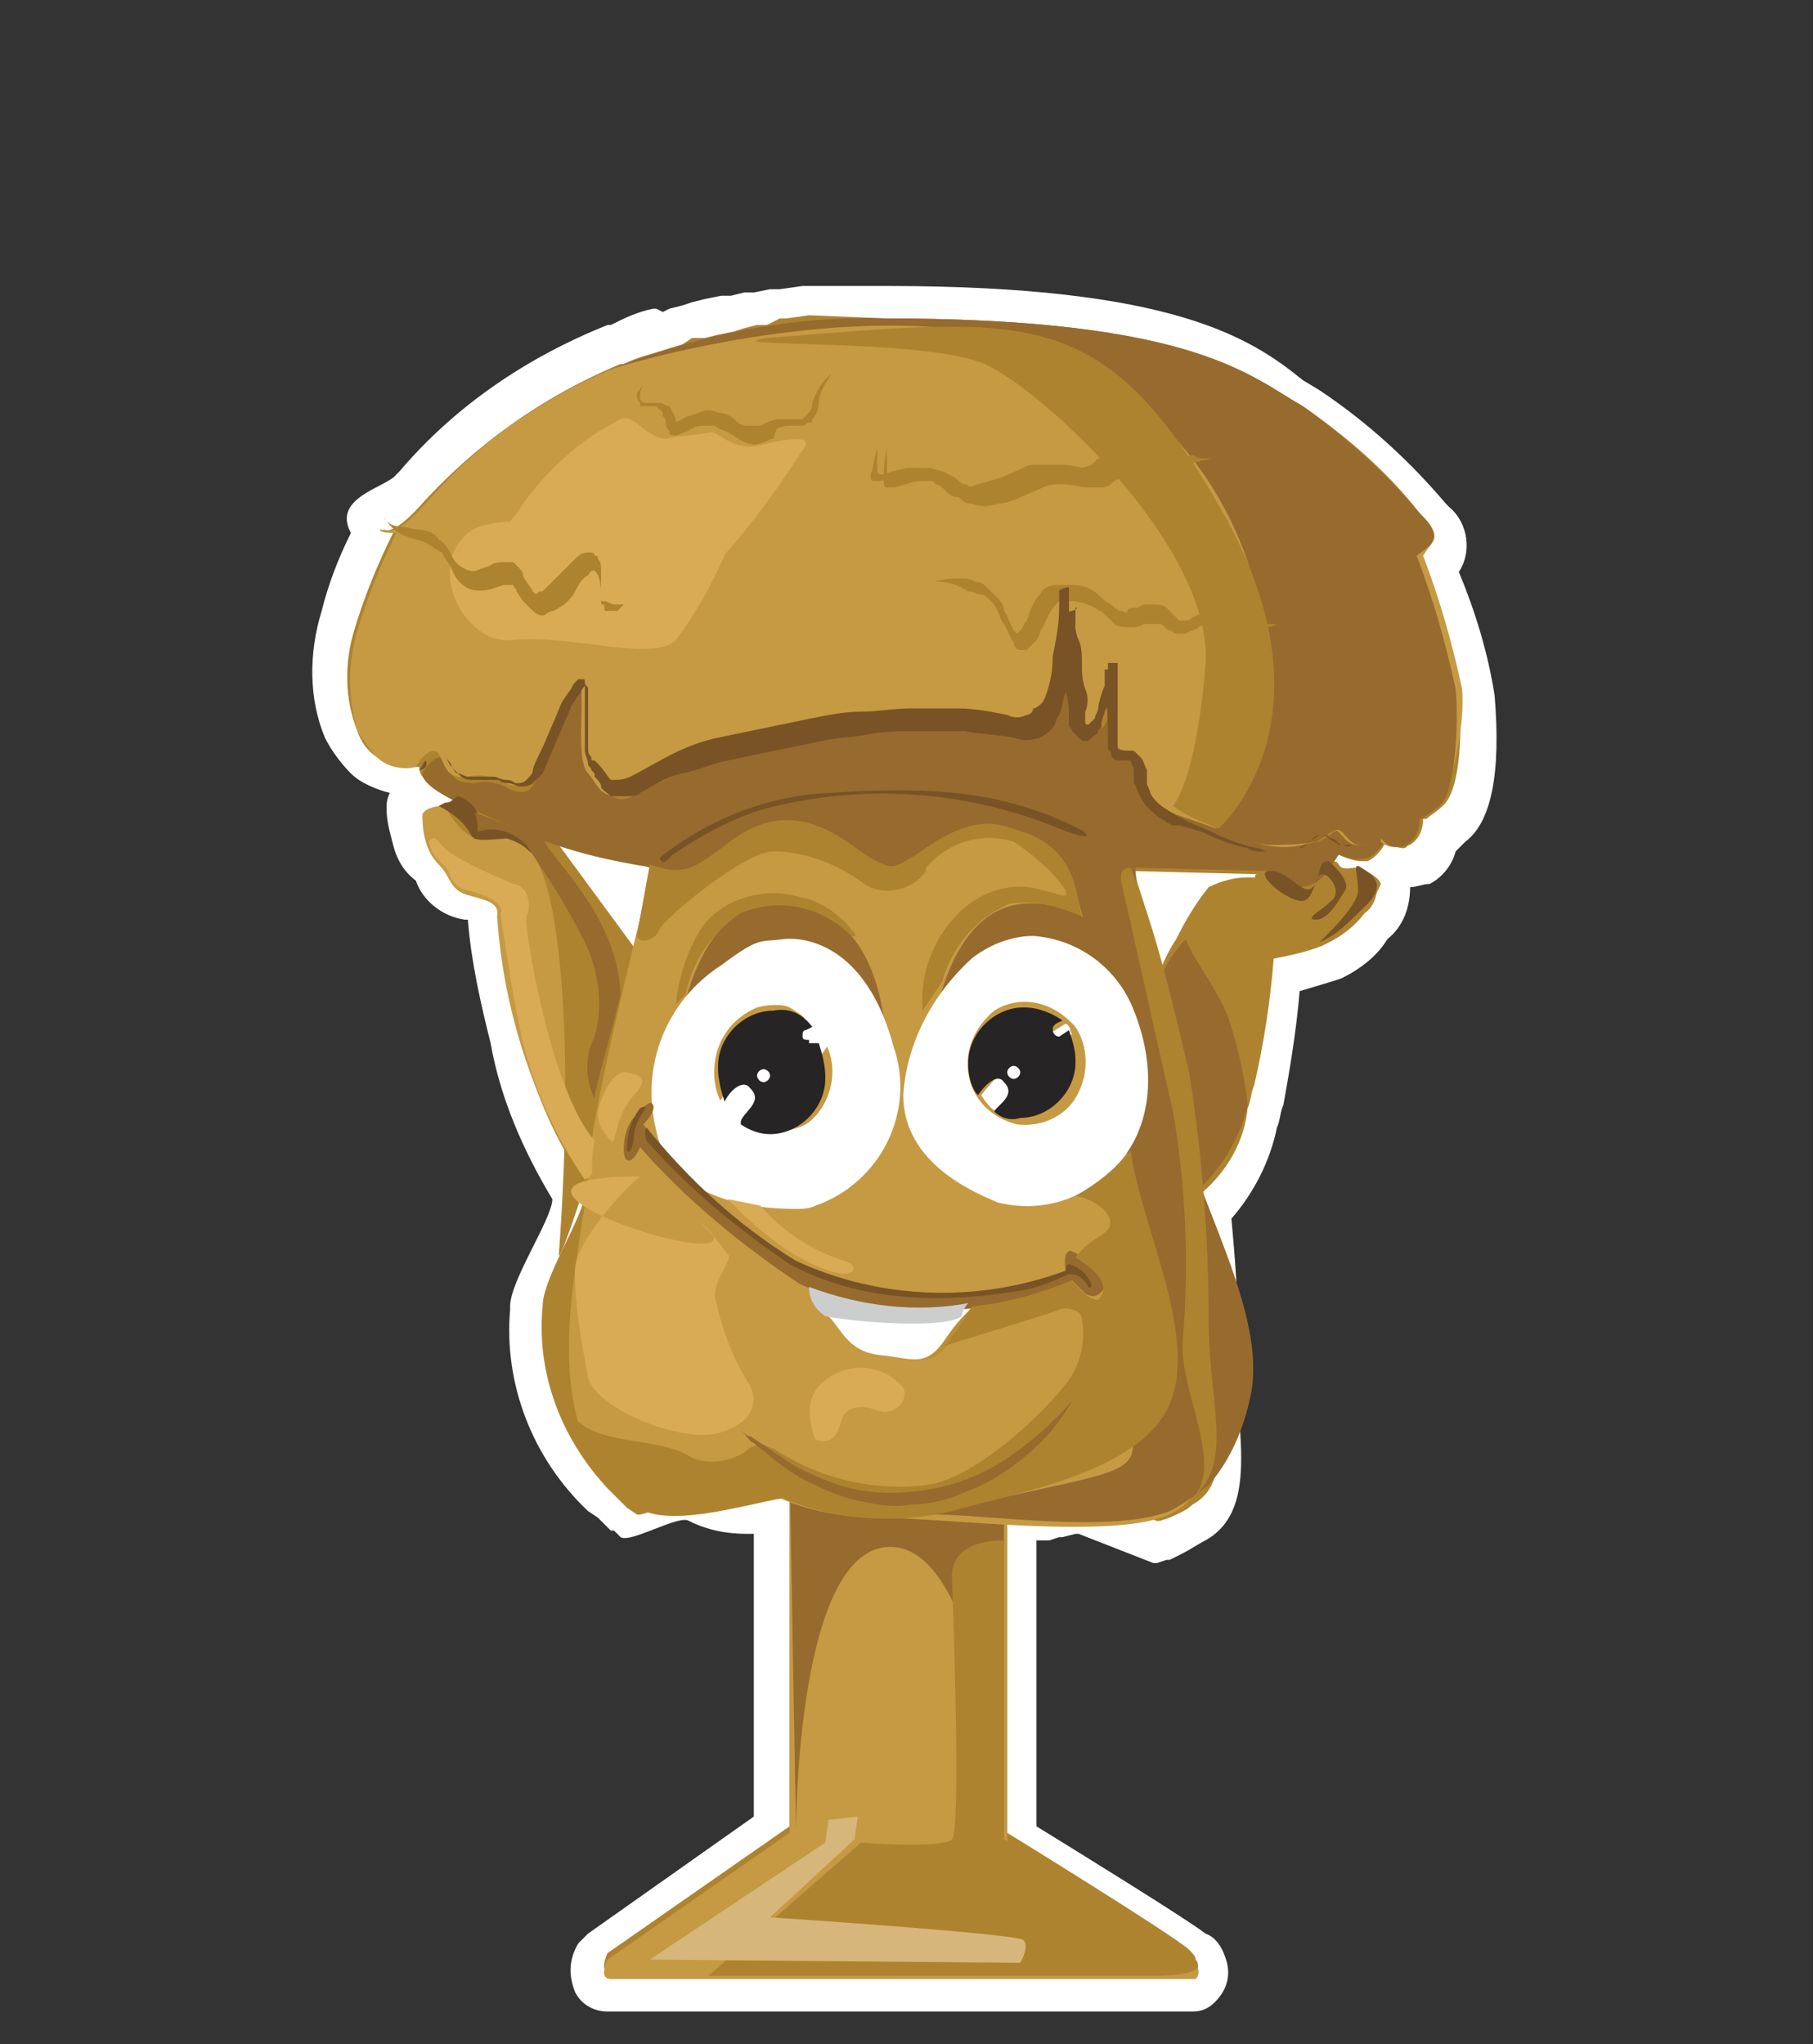 <?xml version="1.0" encoding="utf-8"?>
<!-- Generator: Adobe Illustrator 22.0.0, SVG Export Plug-In . SVG Version: 6.00 Build 0)  -->
<svg version="1.1" id="Слой_1" xmlns="http://www.w3.org/2000/svg" xmlns:xlink="http://www.w3.org/1999/xlink" x="0px" y="0px"
	 viewBox="0 0 55.8 62.9" style="enable-background:new 0 0 55.8 62.9;" xml:space="preserve">
<rect x="0" y="0" width="55.8" height="62.9" fill="#333333" stroke="none"/>
<title>12_1</title>
<path style="fill:#AE832F;" d="M18.8,61.3c-0.2,0-0.5-0.1-0.6-0.3c-0.1-0.3-0.1-0.7,0.1-1c0-0.1,0.1-0.1,0.1-0.2l5.4-3.7v-9.5h-0.7
	c-0.6,0-1.2-0.1-1.7-0.4c-0.3-0.1-1.8,0.8-2,0.7l-0.3-0.2l-0.3-0.3L18.5,46c-1.6-1.5-2.4-3.6-2.2-5.8v-0.1c0-0.8,1.2-2.7,1.3-3.3
	v-0.1l0,0c-0.9-1.3-1.6-2.8-1.9-4.3c-0.4-1.3-0.6-2.6-0.7-4h-0.1l-0.3-0.1c-0.5-0.1-1-0.5-1.1-1l-0.1-0.1c-0.3-0.3-0.5-0.6-0.6-1
	c-0.1-0.3-0.1-0.7-0.1-1c0-0.3,0.1-0.5,0.4-0.6c-0.1-0.1-0.2-0.2-0.4-0.3h-0.1c-0.5,0-0.9-0.1-1.2-0.5c-0.3-0.3-0.5-0.6-0.7-0.9
	c-0.4-1.1-0.5-2.4-0.1-3.5c0.3-0.9,0.6-1.8,1-2.6l0,0c0-0.1-0.1-0.1-0.1-0.2c-0.3-0.5,0.5-0.4,1.3-1.2l0.1-0.1
	c1.7-1.9,3.8-3.4,6.2-4.4c0.5-0.2,0.9-0.3,1.3-0.5l0.7-0.2l0.6-0.1l0.4-0.1l0.5-0.1l0.7-0.1l1-0.1L25,9.6l0.8-0.1l1-0.1h0.8
	c8.6,0,10.9,1.5,12.5,2.5l0.5,0.3c1.4,0.9,2.7,2.1,3.8,3.4l0.1,0.1c0.4,0.2,0.6,0.8,0.3,1.2c0,0.1-0.1,0.1-0.1,0.2
	c0,0.1,0,0.1-0.1,0.1l-0.1,0.1c0.5,1.3,0.9,2.6,1.2,4c0.1,1.2,0.2,3.4-0.7,4c-0.2,0.2-0.3,0.3-0.5,0.3c-0.1,0.4-0.3,0.7-0.6,0.9
	c-0.1,0.1-0.3,0.1-0.4,0.1l0,0c-0.1,0-0.3,0-0.4-0.1l-0.2,0.2C43,26.8,43,26.9,43,27c0.2,0.4,0,0.9-0.6,1.4c-0.3,0.4-0.7,0.8-1.2,1
	L41,29.5c-0.4,0.2-0.8,0.3-1.2,0.4c-0.1,1.2-0.3,2.4-0.6,3.5c-0.1,0.2-0.1,0.5-0.2,0.7c-0.2,1-0.7,2-1.4,2.7
	c0.1,1.2,0.2,2.5,0.2,3.7v0.7c0,1.9,1,4.5-0.7,5.4c-0.2,0.1-0.5,0.3-0.7,0.4l-0.3,0.2l-0.5,0.2l-2.6-1l-0.5,0.1L32,46.7l-0.4,0.1
	h-0.2v9.5c1,0.6,5,3.1,5.4,3.5c0.2,0.1,0.3,0.3,0.4,0.5c0.1,0.3,0.1,0.7-0.2,0.9c-0.1,0.1-0.2,0.1-0.3,0.2L18.8,61.3z M35.6,27.3
	c0.1,0.3,0.2,0.7,0.4,1.2c0.4-0.7,0.6-1,0.8-1.3C36.8,27.2,35.6,27.3,35.6,27.3z M19.2,28l0.2-1l-1-0.2L19.2,28z"/>
<path style="fill:#FFFFFF;" d="M27.3,9.8c9.4,0,11.1,1.8,12.8,2.7c1.3,0.9,2.6,2,3.6,3.3c0.2,0.3,0.7,0.6,0.3,1l-0.3,0.3l0,0
	c0.5,1.3,0.9,2.7,1.2,4.1c0.1,1,0.1,3.1-0.5,3.6c-0.2,0.2-0.4,0.3-0.5,0.4h-0.1c0,0.3-0.1,0.6-0.4,0.8c-0.1,0-0.1,0.1-0.2,0.1l0,0
	c-0.2,0-0.3-0.1-0.5-0.1h-0.1c-0.1,0.2-0.3,0.4-0.5,0.5h-0.2c-0.2,0-0.5-0.1-0.7-0.2L41,26.6h0.1c0.1,0,0.1,0,0.1,0.1
	s0.1,0.1,0.2,0.1H42c0.2,0.1,0.4,0.2,0.4,0.4c0,0.3-0.1,0.7-0.4,0.9l0,0c-0.3,0.4-0.7,0.7-1.1,0.9l-0.2,0.1c-0.5,0.2-1,0.3-1.5,0.4
	c-0.1,1.3-0.3,2.6-0.6,3.9c-0.1,0.2-0.1,0.5-0.2,0.7c-0.1,1-0.6,1.9-1.4,2.6l0,0c0.1,1.5,0.2,2.8,0.2,3.9v0.7l0,0
	c-0.1,1.7,1,4.2-0.5,5l0,0c-0.2,0.2-0.5,0.3-0.7,0.4l-0.3,0.1h-0.1l-2.3-0.9h-0.1l-0.4-0.1h-0.1l-0.4,0.1h-0.1L32,46l0,0l-0.3,0.1
	h-0.1l-0.4,0.1H31v10.2c0,0,5.2,3.2,5.6,3.6c0.1,0.1,0.2,0.2,0.2,0.3c0.1,0.1,0.1,0.3,0,0.4h-18c-0.4,0-0.1-0.6-0.1-0.6l5.6-3.9V46
	c-0.1,0-0.2-0.1-0.3-0.1h-0.9c-0.5,0.1-1,0.1-1.5,0c-0.3-0.1-1.7,0.8-2,0.7l-0.3-0.2l0,0l-0.1-0.1L19,46.1L18.9,46l-0.2-0.2l0,0
	c-1.4-1.5-2.2-3.5-2-5.6l0,0c0-0.9,1.3-2.8,1.3-3.5v-0.3l0,0c-0.9-1.3-1.5-2.7-1.9-4.2l0,0c-0.4-1.3-0.6-2.6-0.7-4
	c0-0.2-0.2-0.4-0.4-0.5c-0.6-0.2-1-0.1-1.2-0.8l0,0c-0.2-0.3-0.5-0.4-0.6-0.9c-0.1-0.3-0.1-0.6-0.1-0.9c0-0.2,0.4-0.3,0.6-0.3
	c0.2,0,0.3-0.1,0.4-0.2l0,0c-0.7-0.3-1.2-0.6-1.2-1l0,0l0.1-0.2l0,0l-0.1,0.2h-0.4c-0.3,0-0.6-0.1-0.9-0.3c-0.3-0.2-0.5-0.5-0.6-0.8
	c-0.4-1-0.4-2.1-0.1-3.1c0.3-1,0.7-2,1.2-3c0,0-0.4,0-0.4-0.1s0.2,0.4,1.2-0.7c1.7-1.9,3.8-3.4,6.2-4.4h0.1c0.4-0.2,0.8-0.3,1.2-0.4
	h0.1l0.3-0.1l0.2-0.1l0.3-0.2h0.4l0.4-0.1l0.5-0.1l0.3-0.1l0.4-0.1h0.3L24,9.8h0.2l0.7-0.1L27.3,9.8 M16.7,25.8
	c-0.2-0.1-0.3-0.1-0.5-0.2l-0.6-0.3c0.3,0.1,0.5,0.2,0.8,0.4L16.7,25.8 M16.7,25.8L16.7,25.8l0.4,0.2l2.4,3.2l0.1-0.4l0,0l0.4-2.1
	l-0.3-0.1C18.7,26.4,17.7,26.1,16.7,25.8L16.7,25.8 M15,25.9L15,25.9 M35.7,29.9L35.7,29.9c0.1-0.3,0.3-0.7,0.5-1
	c0.3-0.6,0.6-1.1,1-1.6c0.4-0.2,0.8-0.3,1.2-0.3c0.1,0,0.2,0,0.3,0.1c-0.1-0.1-0.1-0.2,0-0.2l-4-0.1V27l0.2,0.6
	C35.3,28.3,35.6,29.1,35.7,29.9 M27.3,8.8h-2.6L24,8.9h-0.3L23.2,9h-0.3l-0.4,0.1h-0.3l-0.5,0.1l-0.4,0.1L21,9.4l-0.4,0.1l-0.2,0.1
	l-0.2-0.1h-0.1c-0.5,0.1-0.9,0.3-1.3,0.5h-0.1c-2.5,1-4.7,2.5-6.4,4.5l-0.1,0.1c-0.3,0.4-2,0.7-1.4,1.8l0,0
	c-0.4,0.8-0.7,1.6-0.9,2.4c-0.4,1.3-0.4,2.7,0.1,3.9l0,0c0.2,0.4,0.5,0.8,0.8,1.1c0.3,0.3,0.8,0.5,1.2,0.6c-0.1,0.2-0.1,0.3-0.1,0.5
	c0,0.4,0.1,0.7,0.2,1.1c0.1,0.4,0.3,0.8,0.7,1.1c0.2,0.6,0.8,1.1,1.5,1.2h0.1c0.1,1.3,0.4,2.6,0.7,3.8c0.3,1.7,1,3.3,1.9,4.8
	c0,0.6-1.3,2.5-1.3,3.3l0,0v0.1c-0.2,2.3,0.7,4.6,2.4,6.2l0.3,0.2l0.1,0.1l0.2,0.2l0.1,0.1h0.1l0.2,0.2c0.3,0.2,1.8-0.7,2.1-0.5
	c0.6,0.3,1.2,0.4,1.8,0.4h0.2v8.7l-5.1,3.6l-0.3,0.3c-0.3,0.5-0.3,1-0.1,1.5c0.2,0.4,0.6,0.6,1,0.6h18c0.3,0,0.5-0.1,0.7-0.3
	c0.4-0.4,0.5-0.9,0.3-1.4c-0.1-0.3-0.3-0.6-0.6-0.7c-0.5-0.4-3.9-2.5-5.2-3.3v-8.8h0.4l0.3-0.1h0.1l0.4-0.1h0.1l2.3,0.9h0.1l0.3-0.1
	H36l0.4-0.2c0.2-0.1,0.5-0.3,0.7-0.4c1.8-1,0.8-3.8,1-5.8v-0.7c0-1.1-0.1-2.3-0.2-3.4c0.7-0.8,1.2-1.8,1.4-2.8
	c0.1-0.2,0.1-0.5,0.2-0.7c0.2-1.1,0.4-2.3,0.5-3.5l1-0.3l0.3-0.1c0.6-0.3,1.1-0.7,1.4-1.2c0.5-0.4,0.7-1,0.7-1.6l0,0
	c0.2,0,0.4-0.1,0.6-0.1c0.4-0.2,0.7-0.6,0.8-1l0.3-0.3c0.8-0.6,1.1-2.1,0.9-4.5c-0.2-1.3-0.6-2.6-1.1-3.8c0.4-0.6,0.3-1.5-0.3-2
	l-0.1-0.1c-1.1-1.3-2.4-2.5-3.9-3.5l-0.5-0.3C38.5,10.4,36.1,8.8,27.3,8.8L27.3,8.8z"/>
<path style="fill:#C69943;" d="M19.7,30.1c-0.1,1.2-0.3,3-0.5,2.4c-0.3-0.8-1.9-5.5-2.8-6.3s-1.2-0.2-1.8-0.4
	c-0.4-0.2-0.7-0.6-0.9-1h-0.1c-0.2,0-0.6,0.1-0.6,0.3c0,0.5,0.1,1.1,0.5,1.5c0.4,0.4,0.3,0.7,0.8,0.9s1.1,0.2,1,0.7
	c0.2,3,1.2,6,2.9,8.5C16.5,34.5,20.6,40.2,19.7,30.1z"/>
<path style="fill:#AE832F;" d="M14.7,25.8c0.6,0.2,0.7-0.4,1.6,0.4s1.4,5.6,0.9,12.4c0,0.6,2.5-7.3,2.6-8.5c0-0.2,0-0.5-0.1-0.7
	l-2.5-3.4c-0.7-0.3-1.3-0.6-1.9-0.9c-0.2-0.1-0.4-0.3-0.5-0.5c0,0-0.4-0.3-0.6-0.2c-0.1,0.2-0.2,0.3-0.4,0.3
	C13.9,25.1,14.3,25.5,14.7,25.8z"/>
<path style="fill:#C69943;" d="M24.3,44.9v11.5l-5.6,3.9c0,0-0.3,0.6,0.1,0.6h18c0,0,0.3-0.3-0.2-0.6S31,56.7,31,56.7V44.8
	L24.3,44.9z"/>
<path style="fill:#976A2E;" d="M24.5,56.3c0,0,0-8.7,2.9-8.7s3.5,8.9,3.5,8.9V43.4c0,0-6.6,1.3-6.6,1.5S24.5,56.3,24.5,56.3z"/>
<path style="fill:#AE832F;" d="M41.7,26.7c-0.1,0-0.4,0.1-0.5-0.1s-0.3,0-0.4,0s-0.6,0.5-1,0.6S38.9,27,38.6,27
	c-0.4,0-0.8,0.1-1.2,0.3c-0.4,0.5-0.7,1-1,1.6c0.4,1.1,1.3,3.5,2,5.1c0.1-0.2,0.1-0.5,0.2-0.7c0.3-1.3,0.4-2.6,0.6-3.9
	c0.6-0.1,1.2-0.2,1.8-0.5c0.7-0.4,1.2-1,1.5-1.7C42.4,26.9,41.8,26.7,41.7,26.7z"/>
<path style="fill:#976A2E;" d="M35.8,29.9l-0.9,0.4l0.6,6.7c0.5-0.1,1-0.3,1.5-0.5c0.7-0.7,1.2-1.6,1.4-2.5
	c-0.1-0.9-0.3-1.8-0.6-2.7c-0.4-1-1.1-1.8-1.3-2.4C36.2,29.2,36,29.5,35.8,29.9z"/>
<path style="fill:#C69943;" d="M20.4,25.4c0,0.2-2.2,8.4-2.3,10.7s-2,8,1.6,10.3c0.9,0.6,3.2-0.3,4.3-0.3c0.9,0.4,2,0.6,3,0.6
	c2,0,7.3,0.7,9-0.1s1.1-3.2,1.1-5.4c0-3.2-0.3-6.4-0.9-9.6c-0.4-1.8-0.9-3.6-1.5-5.4c-0.6-1.9-4-4.2-4-4.2l-6.3,0.3L20.4,25.4z"/>
<path style="fill:#976A2E;" d="M36.3,34.4c-0.6-3.1-1.5-7.1-2-9c-0.3-0.5-0.7-0.9-1.1-1.3c-0.7-0.1-1.4-0.1-2.1,0.1l1.8,2.9H33
	c0.1,0.2,2.2,7.5,1.7,11.4c-1,7.9,3.3,5.9-5.7,8l-0.4,0.1c1.8,0,5.6,0.6,7.4-0.1c0.4-0.2,0.8-0.5,1.2-0.8c0.7-0.8,1.1-1.8,1.3-2.8
	C39,40.4,36.8,36.9,36.3,34.4z"/>
<path style="fill:#BD8D33;" d="M25.3,39.5c-0.3,0.1,0,0.6,0.4,1s0.6,1.1,1.6,1.2s1.4,0.4,2-0.5s1-1,0.8-1.1s-2.2,0-2.7-0.2
	C26.7,39.7,26,39.5,25.3,39.5z"/>
<path style="fill:#976A2E;" d="M19.1,26.2c0,0,1.5,1,2.3,0.5c0.9-0.7,2-1.1,3.1-1.3c1,0,2.6,1.4,3.1,1.4s1.7-1.3,3.1-1.3
	c1.3,0.1,2.4,1,2.8,2.3l1.5-0.5c-0.1-0.9-0.2-1.9-0.3-2.8c-0.3-1.4-7.3-0.9-7.3-0.9L21,24.5l-2.8,1.1L19.1,26.2z"/>
<path style="fill:#976A2E;" d="M41.4,25.6c-0.2-0.2-0.4,0.1-0.8,0.3c-0.5,0.1-1,0.2-1.5,0.1c-0.9-0.2-1.8-0.5-2.6-0.9
	c-0.5-0.1-1.2-0.8-1.2-1.2s-0.2-0.8-0.3-0.8c-0.1,0.1-0.3,0.1-0.4,0c0,0,0,0,0-0.1v-0.1c-0.1-0.8-0.1-1.7-0.1-2.5
	c-0.1,0.6-0.2,1.1-0.4,1.7c-0.2,0.5-0.4,0.4-0.5,0.1c-0.1-0.6-0.2-1.1-0.2-1.7c-0.1-0.6-0.2-1.2-0.5-1.8c-0.1,1.1-0.3,2.3-0.6,3.4
	c-0.4,0.6-0.8,0.5-1.6,0.4c-1.1-0.2-2.3-0.2-3.4-0.1c-1.6,0.2-3.2,0.5-4.8,0.9c-1,0.2-1.9,0.6-2.8,1.1c-0.9,0.5-1-0.1-1.3-0.5
	c-0.3-0.7-0.4-1.4-0.4-2.1c0-0.6-0.1-0.7-0.2-0.5c-0.4,0.8-0.8,1.6-1.2,2.5c-0.3,0.7-0.5,0.6-0.9,0.5c-0.3-0.2-0.7-0.3-1.1-0.2
	c-0.8,0-0.7-0.4-0.9-0.7s-0.6,0.2-0.7,0.4c0,0.6,2.1,1.3,3.3,1.9c1.2,0.5,2.5,0.8,3.8,1c0,0,2.1-2.4,7.5-2.4s7.2,2.4,7.2,2.4
	l4.2,0.1c0.2,0.3,0.6,0.5,1,0.5c0.4,0,0.8-0.3,1-0.7l0.2-0.3c0.3,0.1,0.6,0.2,0.9,0.1c0.2-0.1,0.4-0.3,0.5-0.5
	c-0.2,0-0.4,0.1-0.6,0.1S41.6,25.8,41.4,25.6z"/>
<path style="fill:#C69943;" d="M45,21.2c-0.3-1.4-0.7-2.8-1.2-4.1l0,0l0.2-0.3c0.3-0.4,0-0.7-0.3-1c-1-1.2-2.2-2.3-3.6-3.3
	c-1.6-0.9-3.3-2.7-12.8-2.7S14,14.5,13,15.6s-1.2,0.6-1.2,0.7s0.4,0.1,0.4,0.1c-0.5,1-0.9,2-1.2,3c-0.3,1-0.3,2.1,0,3.1
	c0.2,0.3,0.4,0.6,0.6,0.8c0.3,0.3,0.8,0.4,1.2,0.3l0,0c0.1-0.2,0.5-0.7,0.7-0.4s0.2,0.8,0.9,0.7c0.4-0.1,0.8,0,1.1,0.2
	c0.4,0.1,0.7,0.2,1-0.5c0.3-0.8,0.7-1.6,1.2-2.4c0.2-0.2,0.2-0.1,0.2,0.5s-0.1,1.8,0.2,2.1s0.4,1,1.3,0.5c0.9-0.5,1.8-0.9,2.8-1.1
	c1.6-0.4,3.2-0.7,4.8-0.9c1.1-0.1,2.3-0.1,3.4,0.1c0.8,0.1,1.3,0.2,1.6-0.4c0.4-1.1,0.6-2.2,0.6-3.4c0.2,0.6,0.4,1.2,0.5,1.8
	c0,0.6,0.1,1.1,0.2,1.7c0.1,0.2,0.3,0.4,0.5-0.1c0.2-0.5,0.4-1.1,0.4-1.7c0,0.8,0,1.7,0.1,2.5c0,0.2,0.2,0.3,0.4,0.3h0.1
	c0.1-0.1,0.3,0.4,0.3,0.8s0.6,1,1.2,1.2c0.9,0.3,1.7,0.6,2.6,0.9c0.5,0.1,1,0.1,1.5-0.1c0.4-0.2,0.6-0.5,0.8-0.3s0.3,0.4,0.6,0.4
	c0.2,0,0.4,0,0.6-0.1v-0.1l0.1,0.1l0,0c0.2,0.2,0.5,0.2,0.7,0.1c0.3-0.2,0.4-0.5,0.4-0.8l0,0c0,0,0.1,0,0.6-0.4S45.1,22.2,45,21.2z"
	/>
<path style="fill:#976A2E;" d="M40.5,25.9c0.4-0.2,0.6-0.5,0.8-0.3s0.3,0.4,0.6,0.4c0.2,0,0.4,0,0.6-0.1v-0.1l0.1,0.1l0,0
	c0.2,0.2,0.5,0.2,0.7,0.1c0.3-0.2,0.4-0.5,0.4-0.8l0,0c0,0,0.1,0,0.6-0.4s0.6-2.6,0.5-3.6c-0.3-1.4-0.7-2.8-1.2-4.1l0,0l0.4-0.3
	c0.3-0.4,0-0.7-0.3-1c-1-1.2-2.2-2.3-3.6-3.3c-1.6-0.9-3.3-2.7-12.8-2.7c-2.9-0.1-5.9,0.5-8.6,1.6l0,0c0.2-0.1,10.5-3.3,15.6,0.4
	s5.3,9.7,4,12.1l-0.9,1.6c0.5,0.2,1,0.4,1.6,0.5C39.5,26,40,26,40.5,25.9z"/>
<path style="fill:#976A2E;" d="M28.6,32.5c0,0,0.3-4.7,3.1-4.7s3.4,2.8,3.4,5S28.6,32.5,28.6,32.5z"/>
<path style="fill:#FFFFFF;" d="M29.9,29.5c0.5-0.4,1.2-0.7,1.9-0.7c1.4,0.1,2.6,1,3.1,2.3c0.8,2,0.5,4-0.9,5.1
	c-0.9,0.8-2.1,1.1-3.3,0.8c-0.7-0.3-2.9-1.2-2.9-3.3C27.9,32.1,28.7,30.6,29.9,29.5z"/>
<path style="fill:#976A2E;" d="M20.8,32.5c0,0,0.3-4.7,3.1-4.7s3.4,2.8,3.4,5S20.8,32.5,20.8,32.5z"/>
<path style="fill:#FFFFFF;" d="M24.1,28.9c0,0,2.4-0.4,3.4,3.3c0.7,2-0.4,4.2-2.4,4.9c-0.2,0.1-0.4,0.1-0.6,0.1
	c-0.6,0-3.8,0-4.3-2.4c-0.5-2,0.3-4,2-5.1C23.4,28.8,23.4,29,24.1,28.9z"/>
<path style="fill:#FFFFFF;" d="M25.1,39.5c-0.3,0.1,0,0.6,0.4,1s0.6,1.1,1.6,1.2s1.4,0.4,2-0.5s1-1,0.8-1.1s-2.2,0-2.7-0.2
	C26.5,39.7,25.8,39.5,25.1,39.5z"/>
<path style="fill:#976A2E;" d="M19.8,34.6c0,0,3.6,5,7.9,5.2s5.1-0.7,5.1-0.7s-0.1-0.5,0.1-0.6s1.2,0.9,1.1,1.1s-0.3,0.4-0.6,0.2
	L33,39.4c-1.5,0.7-3.1,1-4.8,0.9c-2.6-0.2-2.7-0.4-3.6-0.8c-1.8-1.2-3.5-2.6-4.9-4.2c0,0-0.2,0.5-0.4,0.4s-0.1-1,0.2-1.3
	s0.5-0.6,0.6-0.4S19.8,34.6,19.8,34.6z"/>
<path style="fill:#AE832F;" d="M19.9,11.7c-0.1,0.1-0.2,0.3-0.2,0.5c0,0.1,0,0.1,0.1,0.2h0.5c0.1,0,0.2,0.1,0.3,0.1
	c0.1,0.2,0.2,0.3,0.2,0.5l0,0l0.2-0.1c0.1-0.1,0.3-0.1,0.5-0.2c0.2-0.1,0.4-0.1,0.6,0c0.2,0,0.4,0.1,0.5,0.2
	c0.1,0.1,0.2,0.2,0.4,0.2h0.4l0.2-0.1l0.3-0.1h0.8l0.1-0.1c0.1-0.1,0.2-0.2,0.2-0.4c0.1-0.3,0.3-0.7,0.6-0.9
	c-0.2,0.3-0.4,0.6-0.4,0.9c0,0.2-0.1,0.4-0.2,0.5c0,0.1,0,0.1-0.1,0.1l0,0c-0.1,0-0.1,0.1-0.2,0.1h-0.3c-0.2,0-0.3,0-0.5,0.1
	l-0.1,0.3c-0.1,0-0.2,0.1-0.3,0.1c-0.2,0.1-0.4,0.1-0.6,0c-0.2-0.1-0.3-0.2-0.5-0.3s-0.3-0.1-0.4-0.2h-0.4c-0.2,0-0.3,0.1-0.5,0.2
	c-0.1,0-0.2,0.1-0.3,0.1s-0.2,0-0.2-0.1s-0.1-0.1-0.1-0.2c0-0.1,0-0.2-0.1-0.3c0-0.1,0-0.1-0.1-0.2l-0.1-0.1h-0.4
	c-0.1,0-0.1,0-0.1-0.1v0c-0.1-0.1-0.1-0.2-0.1-0.3C19.7,12,19.8,11.8,19.9,11.7z"/>
<path style="fill:#AE832F;" d="M27.3,13.8v0.7c0,0.1,0.1,0.1,0.2,0.1s0.2-0.1,0.3-0.1l0.4-0.1h0.4c0.1,0,0.3,0.1,0.4,0.1l0.2,0.1
	l0.2,0.1c0.1,0.1,0.2,0.2,0.3,0.2s0.1,0.1,0.2,0.1c0.2,0,0.4,0,0.6-0.1l0.7-0.2l0.7-0.3c0.1-0.1,0.3-0.1,0.4-0.1h0.4
	c0.3,0,0.5,0.1,0.7,0.1c0.2,0,0.4,0,0.6-0.1l0.1-0.1c0.1-0.1,0.1-0.1,0.2-0.1h0.3l0.2,0.1c0.2,0.1,0.5,0.1,0.7,0.1
	c0.2,0,0.5-0.1,0.7-0.1c0.2-0.1,0.5-0.1,0.7-0.1h0.4l-0.4,0.1l-0.7,0.2c-0.2,0.1-0.5,0.2-0.7,0.2c-0.3,0.1-0.5,0.1-0.8,0h-0.1
	l-0.1,0.1l-0.2,0.1c-0.1,0.1-0.2,0.2-0.4,0.2h-0.4c-0.3,0-0.5-0.1-0.8-0.1c-0.2,0-0.4,0-0.6,0.1l-0.7,0.3c-0.2,0.1-0.5,0.2-0.7,0.2
	c-0.3,0.1-0.5,0.1-0.8,0c-0.2,0-0.3-0.1-0.4-0.2c-0.1-0.1-0.2-0.2-0.3-0.2L29.1,15l-0.2-0.1c-0.1-0.1-0.2-0.1-0.3-0.1
	c-0.2,0-0.5,0-0.7,0.1c-0.1,0-0.3,0.1-0.4,0.1h-0.2c-0.1,0-0.1-0.1-0.1-0.2C27.2,14.5,27.2,14.2,27.3,13.8z"/>
<path style="fill:#AE832F;" d="M28.8,17.9c0.3-0.1,0.5-0.1,0.8-0.1c0.1,0,0.3,0,0.4,0.1c0.2,0,0.3,0.1,0.4,0.2l0.3,0.3
	c0.1,0.1,0.2,0.2,0.2,0.4c0.1,0.1,0.1,0.2,0.2,0.4l0.1,0.2l0.1,0.1l0,0l0.1-0.1c0.1-0.1,0.1-0.2,0.2-0.3c0.1-0.3,0.2-0.6,0.4-0.8
	c0.1-0.2,0.3-0.3,0.5-0.3H33c0.3,0,0.6,0.1,0.8,0.3c0.1,0.1,0.2,0.2,0.4,0.3c0.1,0.1,0.2,0.2,0.3,0.2s0.2,0.1,0.2,0s0.2-0.1,0.3-0.1
	l0.2-0.1h0.2c0.2,0,0.4,0,0.5,0.1l0.3,0.3c0.1,0.1,0.1,0.1,0.2,0.1c0.1,0,0.2,0,0.3-0.1l0.4-0.2c0.2-0.1,0.5-0.2,0.8-0.2
	c0.3,0,0.6,0.2,0.7,0.4c0.1,0.1,0.2,0.2,0.3,0.2h0.4c-0.1,0.1-0.3,0.1-0.4,0.1c-0.2,0-0.3-0.1-0.4-0.2c-0.1-0.1-0.2-0.2-0.3-0.2
	c-0.1-0.1-0.2-0.1-0.3-0.1c-0.3,0-0.5,0.1-0.7,0.3l-0.3,0.2c-0.1,0.1-0.3,0.1-0.4,0.2h-0.3c-0.1,0-0.1-0.1-0.2-0.1s-0.2-0.2-0.3-0.2
	h-0.5c-0.1,0.1-0.3,0.1-0.4,0.1c-0.2,0-0.4,0-0.5-0.1L34,18.9c-0.1-0.1-0.2-0.1-0.3-0.2c-0.2-0.1-0.5-0.2-0.7-0.2h-0.3
	c-0.1,0-0.1,0-0.2,0.1c-0.2,0.2-0.3,0.5-0.4,0.7c-0.1,0.1-0.1,0.3-0.2,0.4s-0.1,0.1-0.2,0.2L31.6,20h-0.2c-0.1,0-0.2-0.1-0.2-0.2
	c0-0.1-0.1-0.1-0.1-0.2l-0.2-0.4c-0.1-0.1-0.1-0.2-0.2-0.4s-0.1-0.2-0.2-0.3s-0.2-0.2-0.3-0.2s-0.2-0.1-0.4-0.1
	C29.5,18,29.2,17.9,28.8,17.9z"/>
<path style="fill:#D9AB54;" d="M25.1,44.3c0,0-0.6-1.3,0.4-1.9c0.7-0.5,1.7-0.4,2.3,0.3c0.2,0.4-0.3,0.9-0.8,0.7s-1-0.1-1.1,0.3
	S25.6,44.5,25.1,44.3z"/>
<path style="fill:#795326;" d="M12.9,23.7c0.1-0.1,0.1-0.2,0.2-0.3s0.2-0.2,0.3-0.2h0.2c0.1,0,0.1,0,0.1,0.1l0,0
	c0.1,0.1,0.1,0.2,0.2,0.3s0.1,0.2,0.2,0.2s0.2,0.1,0.3,0.1h0.8c0.1,0,0.2,0.1,0.4,0.1s0.2,0.1,0.3,0.1c0.1,0,0.2,0,0.3-0.1
	c0.1-0.1,0.2-0.2,0.2-0.3s0.2-0.5,0.3-0.7l0.3-0.7c0.1-0.2,0.2-0.5,0.3-0.7l0.2-0.3c0.1-0.1,0.1-0.2,0.2-0.3l0.1-0.1h0.1
	c0.1,0,0.1,0,0.1,0.1l0,0c0,0.1,0.1,0.1,0.1,0.2V23c0,0.1,0,0.2,0.1,0.3c0,0.1,0,0.1,0.1,0.1l0,0l0,0l0.1,0.1
	c0.2,0.2,0.3,0.4,0.4,0.5c0.2,0,0.4,0,0.6-0.1c0.4-0.2,0.9-0.5,1.3-0.7c0.4-0.2,0.9-0.4,1.4-0.5l2.9-0.6c0.5-0.1,1-0.2,1.5-0.2
	c0.5,0,1-0.1,1.5-0.1h1.5c0.5,0,1,0.1,1.5,0.2c0.2,0.1,0.4,0.1,0.6,0c0.1,0,0.2-0.1,0.2-0.2c0.1,0,0.2-0.1,0.3-0.2
	c0.2-0.4,0.3-0.9,0.3-1.4c0.1-0.5,0.2-1,0.2-1.5v-0.5c-0.1,0,0.3-0.2,0.3-0.1l0,0v0.7L33,19c0.1,0.2,0.1,0.5,0.2,0.7
	c0.1,0.2,0.1,0.5,0.1,0.7c0,0.3,0,0.5,0.1,0.8c0.1,0.2,0.1,0.5,0,0.7v0.3c0,0.1,0,0.1,0.1,0.1l0,0l0.2-0.2c0-0.1,0.1-0.2,0.1-0.3
	s0.1-0.5,0.2-0.7s0-0.2,0.1-0.4v-0.3h0.3V23c0,0.1,0.1,0.1,0.2,0.1h0.2c0.1,0,0.1,0,0.2,0.1l0.1,0.1c0.1,0.1,0.1,0.2,0.2,0.4v0.4
	c0,0.1,0.1,0.2,0.1,0.3c0.1,0.2,0.3,0.4,0.5,0.5c0.1,0.1,0.2,0.1,0.3,0.2l0.2,0.1l0.2,0.1l0.7,0.3c0.4,0.2,0.9,0.4,1.4,0.5
	c0.1,0,0.2,0.1,0.3,0.1h0.7c0.1,0,0.2,0,0.3-0.1c0.1,0,0.2-0.1,0.3-0.2s0.2-0.1,0.3-0.2h0.2c0.1,0,0.1,0.1,0.2,0.1s0.2,0.2,0.3,0.2
	s0.2,0.1,0.3,0c0.2,0,0.5,0,0.7-0.1C42.1,26,41.8,26,41.6,26h-0.4c-0.1-0.1-0.2-0.1-0.3-0.2c-0.1-0.1-0.2-0.1-0.3-0.1
	c-0.1,0-0.2,0.1-0.3,0.2S40.1,26,40,26.1s-0.2,0.1-0.4,0.1h-0.8c-0.1,0-0.3,0-0.4-0.1c-0.5-0.1-1-0.3-1.4-0.5l-0.7-0.2h-0.2
	l-0.2-0.1c-0.1-0.1-0.2-0.1-0.3-0.2s-0.4-0.3-0.5-0.6c-0.1-0.1-0.1-0.3-0.2-0.4v-0.4c0-0.1-0.1-0.2-0.1-0.3h-0.4
	c-0.1,0-0.2-0.1-0.2-0.2c0-0.1-0.1-0.1-0.1-0.2v-0.2c0-0.5,0-1-0.1-1.5v-0.7h0.3v0.2c0,0.1,0,0.3-0.1,0.4c0,0.2-0.1,0.5-0.2,0.7
	c0,0.1-0.1,0.2-0.1,0.4s-0.1,0.1-0.1,0.2s-0.1,0.1-0.2,0.2s-0.1,0.1-0.2,0.1s-0.1,0-0.2-0.1L33,22.5c0-0.1-0.1-0.1-0.1-0.2v-0.2
	c0-0.3,0-0.5-0.1-0.8c-0.1-0.3,0-0.5-0.1-0.7s0.4-0.5,0.3-0.8c-0.1-0.2-0.1-0.5-0.2-0.7v-0.3l0,0c0,0.1,0.5-0.1,0.3-0.1l0,0v0.4
	c0,0.5-0.1,1-0.2,1.5c0,0.2-0.1,0.5-0.1,0.7c-0.1,0.2-0.1,0.5-0.2,0.7c-0.1,0.1-0.1,0.3-0.2,0.4c-0.1,0.1-0.2,0.2-0.4,0.3
	c-0.3,0.1-0.5,0.1-0.8,0c-0.5-0.1-1-0.1-1.5-0.2c-0.5,0-1,0-1.5,0c-0.5,0-1,0-1.5,0.1c-0.5,0.1-1,0.1-1.4,0.2l-2.9,0.6
	c-0.5,0.1-0.9,0.3-1.4,0.4s-0.9,0.4-1.3,0.6c-0.1,0.1-0.2,0.1-0.4,0.1h-0.5c-0.1-0.1-0.3-0.2-0.3-0.3s-0.1-0.2-0.2-0.3v-0.1
	l-0.1-0.1c0-0.1-0.1-0.1-0.1-0.2S18,23.2,18,23.1v-2l0,0c-0.1,0.1-0.1,0.2-0.2,0.3l-0.2,0.3l-0.3,0.7L17,23.1
	c-0.1,0.2-0.2,0.5-0.3,0.7l-0.3,0.3c-0.1,0.1-0.3,0.1-0.4,0.1c-0.1,0-0.2-0.1-0.4-0.1S15.4,24,15.3,24h-0.7c-0.1,0-0.3,0-0.4-0.1
	l-0.3-0.3c0-0.1-0.1-0.2-0.2-0.3c0-0.1,0-0.1-0.1-0.1h0h-0.2c-0.1,0-0.2,0.1-0.3,0.2C13.2,23.6,13,23.7,12.9,23.7z"/>
<path style="fill:#AE832F;" d="M27,13.8v0.7c0,0.1,0.1,0.1,0.2,0.1s0.2-0.1,0.3-0.1l0.4-0.1h0.4c0.1,0,0.2,0.1,0.3,0.1l0.2,0.1
	l0.2,0.1c0.1,0.1,0.2,0.2,0.3,0.2s0.1,0.1,0.2,0.1c0.2,0,0.4,0,0.6-0.1l0.7-0.2l0.7-0.3c0.1-0.1,0.3-0.1,0.4-0.1h0.4
	c0.3,0,0.5,0.1,0.7,0.1c0.2,0,0.4,0,0.6-0.1l0.1-0.1c0.1-0.1,0.1-0.1,0.2-0.1h0.3l0.2,0.1c0.2,0.1,0.5,0.1,0.7,0.1
	c0.2,0,0.5-0.1,0.7-0.1c0.2-0.1,0.5-0.1,0.7-0.1h0.4L36.7,14L36,14.2c-0.2,0.1-0.5,0.2-0.7,0.2c-0.3,0.1-0.5,0.1-0.8,0h-0.3
	l-0.1,0.1l-0.2,0.1c-0.1,0.1-0.2,0.2-0.4,0.2h-0.4c-0.3,0-0.5-0.1-0.8-0.1c-0.2,0-0.4,0-0.6,0.1L31,15.1c-0.2,0.1-0.5,0.2-0.7,0.2
	c-0.3,0.1-0.5,0.1-0.8,0c-0.2,0-0.3-0.1-0.4-0.2c-0.1-0.1-0.2-0.2-0.3-0.2l-0.1-0.1l-0.2-0.1c-0.1-0.1-0.2-0.1-0.3-0.1
	c-0.2,0-0.5,0-0.7,0.1c-0.1,0-0.3,0.1-0.4,0.1h-0.2c-0.1,0-0.1-0.1-0.1-0.2C26.9,14.3,26.9,14.1,27,13.8z"/>
<path style="fill:#795326;" d="M20.3,26.4c1.5-1.2,3.3-1.9,5.2-2c3.1-0.2,5.3-0.1,7.7,1.1c0.4,0.2,0.4,0.4-0.6,0
	c-2.9-1.2-6.1-1.4-9.1-0.6c-1,0.3-1.9,0.8-2.8,1.4C20.6,26.4,20.4,26.7,20.3,26.4z"/>
<path style="fill:#795326;" d="M19.5,35.1c0,0-0.1,0.5-0.2,0.3c0-0.5,0.1-0.9,0.4-1.3c0.2-0.1,0.2,0,0.1,0.1
	C19.6,34.5,19.5,34.8,19.5,35.1z"/>
<path style="fill:#795326;" d="M19.9,34.7c0,0-0.1,0.1,0,0.4c1.3,1.5,2.8,2.7,4.4,3.8c1.5,0.8,3.7,1.4,7.2,0.8
	c0.5-0.1,1-0.3,1.4-0.5c0.3,0,0.5,0.2,0.6,0.4c0.1,0.1,0.2-0.1-0.2-0.5c-0.3-0.2-0.5-0.3-0.5,0c-2.7,1-5.7,0.9-8.3-0.3
	C22.7,37.7,21.2,36.3,19.9,34.7z"/>
<path style="fill:#795326;" d="M13.5,24.8c0.4,0.2,0.8,0.5,1,0.9c0.1,0.1,0,0.2,1.1,0.1c0.3,0.1,0.5,0.2,0.7,0.4
	c0.1,0.1,0.3-0.1,0-0.3c-0.4-0.3-1-0.5-1.5-0.4c-0.1-0.1,0.1-0.7-0.7-1c-0.2,0.1-0.2,0.2-0.4,0.2L13.5,24.8z"/>
<path style="fill:#D9AB54;" d="M18.8,35.1c-0.2-0.2-0.4-0.5-0.4-0.8c0-0.3,0.4-1.4,0.9-1.3s0.6,0.2,0.3,0.6
	c-0.3,0.3-0.5,0.7-0.6,1.1C18.9,35,18.9,35.2,18.8,35.1z"/>
<path style="fill:#AE832F;" d="M20,26.6l-0.4,2.2c0.1,0.3,0.6,0.1,0.7-0.2s2.6-2.4,3.5-2.4c1,0,2,0.4,2.8,1c0.6,0.4,1.5,0.2,1.9-0.4
	c0,0,0,0,0-0.1c0.7-0.8,1.7-1.1,2.7-0.8c0.6,0.4,1.2,0.9,1.6,1.5c0.1,0.3-0.2,0.1-0.7,0c-0.9-0.3-1.9,0-2.6,0.7
	c-0.8,0.8-1.2,1.9-1.1,3l0.6-0.9c0.3-1.1,1.1-2,2.1-2.4c0.8-0.1,1.5,0.1,2.2,0.4c-0.2-0.6-0.1-2-1.8-2.6c-0.7-0.2-1.4-0.7-3.3,0.7
	c-0.7,0.4-0.7,0.5-1.4,0.1s-2.2-2-4.2-0.6C21.4,26.7,21.1,27,20,26.6z"/>
<path style="fill:#AE832F;" d="M20.8,30.9c0.1-0.9,0.4-1.8,0.9-2.5c0.7-0.8,1.9-1.1,2.9-0.8c0.6,0.1,1.2,0.5,1.6,1
	c0.3,0.3,0,0.2,0,0.2c-0.9-0.9-2.2-1.2-3.4-0.7c-0.9,0.6-1.5,1.5-1.7,2.5L20.8,30.9z"/>
<path style="fill:#D9AB54;" d="M22.4,36.9l1,0.2c0.7,0.8,1.6,1.4,2.6,1.7c0.5,0.2,0.2,0.4,0,0.4S24.4,39,22.4,36.9z"/>
<path style="fill:#AE832F;" d="M34.8,35.4c-0.5,0.6-1,1-1.7,1.4c0.7,0.1,1.5,0.8,0.8,1.2c-0.3,0.2-0.6,0.4-0.8,0.7
	c0,0,1.3,0.7,0.7,1.3c-0.1,0-0.3,0-0.8-0.6c-1,0.4-2,0.7-3.1,0.8c-0.2,0.4-0.5,0.8-0.8,1.2c0,0,3.3-1,3.5-1.1s0.7,0,0.7,0.3
	c0.1,0.6,0,1.2-0.3,1.7c-0.3,0.6-2.8,3.2-4.5,3.4c-1.6,0.2-3.2-0.2-4.5-1c-0.6-0.4-0.9-0.2-1.1,0c-0.5,0.3-1.2,0.4-1.7,0.1
	c-1-0.6-3-0.3-3.6-1.3c-0.3-0.7-0.6-1.4-0.7-2.2c-0.1-0.5-0.1-0.9,0-1.4c0-0.1-0.1-0.2-0.1,0.3s-0.3,4.1,2.7,6.1
	c0.9,0.8,3.4,0,4.6-0.2c1.6,0.7,3.5,0.8,5.2,0.4c2.1-0.6,5.8-1.2,6.7-3.3S35.1,37.7,34.8,35.4z"/>
<path style="fill:#AE832F;" d="M34.8,26.7c-0.2,0-0.3,0.1-0.3,0.3c0,0,0,0.1,0,0.1c0.1,0.4,1.3,5.8,1.6,7.1c0.4,2.3,0.5,4.7,0.3,7.1
	c-0.1,1.5,1.3,3.8,0.3,4.8c1.3-1.1,0.5-2.9,0.5-5.5c0-2.5-0.2-5.1-0.6-7.6C36.1,30.9,35.6,28.7,34.8,26.7z"/>
<path style="fill:#D9AB54;" d="M17.7,39.2c0,1.1,0.2,2.1,0.4,3.2c0.3,1,2.9,2,4,1.7s1.3-1,0.9-1.6c-0.5-0.8-0.8-1.7-1-2.6
	c0-0.6,0.6-1.2,0.4-1.3c-0.3-0.4-0.6-0.8-1-1.1c3.2,2.3-8.4-1.3-1.7-1.3C19.2,36.6,17.6,38.3,17.7,39.2z"/>
<path style="fill:#D9AB54;" d="M18,36.3c-0.9-1.3-1.5-2.7-1.9-4.2c-0.3-1.3-0.5-2.7-0.7-4c0,0,0.2-0.2-0.4-0.5s-1-0.1-1.2-0.8
	c-0.2-0.3-0.5-0.4-0.6-0.9c0.2-0.3,0.3,0.1,0.6,0.3c0.6,0.4,1.3,0.7,2,1c0.6,0.1,0.5,0.9,0.4,1s0.7,5.3,2.1,6.9
	C18.1,36.1,18.4,36.1,18,36.3z"/>
<path style="fill:#795326;" d="M39.1,26.8c0.6,0,1,0.8,1.3,0.5s0.1-0.8,0.5-0.8c0,0,0.7,0.6,0.5,0.9s-0.5,0.9-0.9,0.9
	s0.2-0.3,0.5-0.6c0.2-0.2,0.1-0.5-0.1-0.7c-0.1-0.1-0.2-0.1-0.2-0.1c-0.3,0-0.2,1-0.8,0.8S38.6,26.8,39.1,26.8z"/>
<path style="fill:#795326;" d="M40.6,29c0,0,1.2-1.1,1.2-1.6s-0.2-0.9,0.1-0.7s0.9,0.5,0,1.3C41.5,28.4,41.1,28.8,40.6,29z"/>
<path style="fill:#976A2E;" d="M14.6,25c0,0,1.9,0.7,2.1,0.8c0.4,0.8,2.3,2.4,2.4,4.8c-0.2,0.9-0.8,2.9-0.8,3.2
	c-0.3-0.6-0.3-1.3,0-1.9c0.3-1,0.1-2.2-0.4-3.1c-0.5-1-1.1-1.9-1.7-2.8c-0.4-0.4-1-0.6-1.5-0.4C14.7,25.4,14.7,25.2,14.6,25z"/>
<path style="fill:#C69943;" d="M23.3,31c-0.7,0.3-1.2,0.9-1.3,1.7c-0.1,0.8,0.2,1.5,0.8,1.9c0.6,0.3,1.4,0.3,2,0
	c0.6-0.4,0.9-1.2,0.8-1.9c-0.1-0.7-0.6-1.3-1.3-1.7C24.1,30.9,23.7,30.9,23.3,31z"/>
<path style="fill:#C69943;" d="M30.6,31.1c-0.6,0.5-0.9,1.2-0.8,1.9c0.1,0.8,0.7,1.4,1.5,1.6c0.8,0.1,1.6-0.3,1.9-1
	c0.3-0.6,0.3-1.4-0.1-2C32.4,30.8,31.4,30.6,30.6,31.1z"/>
<path style="fill:#FFFFFF;" d="M30.2,33.7c0,0,0.3,0.5,0.5,0.5c0.8-0.7,1.6-1.5,2.3-2.4c-0.1,0,0-0.2-0.2-0.3
	C31.8,32.1,30.9,32.8,30.2,33.7z"/>
<path style="fill:#FFFFFF;" d="M22.1,34.1c0,0,0.3,0.6,0.7,0.7s3-2.7,2.9-3.1c-0.1-0.1-0.2-0.2-0.3-0.4c0,0-0.5-0.4-1.5,0.7
	S22.1,33.7,22.1,34.1z"/>
<path style="fill:#CCCECE;" d="M24.9,39.6c0,0.4,0.2,0.7,0.5,0.9c1,0.2,3.7,0.4,4.2,0c0-0.1,0.1-0.3,0.2-0.4
	C28.2,40.4,26.5,40.2,24.9,39.6z"/>
<path style="fill:#D9AB54;" d="M19.1,12.9c-1.2,0.6-2.2,1.5-3,2.6c-0.8,1.4-2.2,1.2-1.7,1.3c0.7,0,1.4,0.2,2,0.5
	c0.3,0.3,1,0.1,1.8-0.5c0.4-0.1,0.7,0.1,0.9,0.4c0,0.1,0.1,0.2,0,0.3c0,0.4,2,0.6,2.6,0.2c1.2-1.2,2.2-2.6,3.1-4
	c0.1-0.3-0.6-0.2-1.4,0s-1.3-0.4-1.5-0.4c-0.5,0.1-1,0.1-1.4,0.2C19.9,13.5,19.5,12.7,19.1,12.9z"/>
<path style="fill:#AE832F;" d="M30.9,47.4v9.2l5.7,3.6c0,0,1.1,0.6-1.2,0.6H21.8l4.7-4.1c0,0,2.5,0.2,2.8-0.1s0-8,0-8
	S29.1,47.4,30.9,47.4z"/>
<path style="fill:#976A2E;" d="M22.8,44c0.1,0.1,0.2,0.2,0.3,0.2l0.3,0.2c0.2,0.1,0.4,0.3,0.6,0.4c0.4,0.3,0.8,0.5,1.3,0.7
	c0.9,0.4,1.8,0.5,2.8,0.4c1-0.1,1.9-0.4,2.7-0.9c0.8-0.5,1.6-1.2,2.2-1.9c-0.5,0.9-1.2,1.6-2.1,2.2c-0.4,0.3-0.9,0.5-1.4,0.7
	c-0.5,0.2-1,0.3-1.5,0.3c-0.5,0.1-1,0-1.5-0.1c-0.5-0.1-1-0.3-1.4-0.5c-0.5-0.2-0.9-0.5-1.3-0.8c-0.2-0.2-0.4-0.3-0.6-0.5
	C23.1,44.4,23,44.2,22.8,44z"/>
<path style="fill:#262424;" d="M32.6,31.9c-0.1,0-0.2-0.1-0.2-0.2c0-0.1,0-0.1,0.1-0.2l0,0l0.2-0.1C32.4,31.2,32,31,31.5,31
	c-0.9,0-1.7,0.8-1.7,1.7c0,0,0,0,0,0.1l0,0c0,0.3,0.1,0.7,0.3,0.9c0.2-0.3,0.6-0.7,0.8-0.4c0.4,0.4-0.2,0.7-0.3,0.9l0,0
	c0.2,0.2,0.5,0.3,0.8,0.2c0.9,0,1.7-0.8,1.7-1.7c0,0,0,0,0-0.1l0,0c0-0.3-0.1-0.6-0.2-0.9L32.6,31.9z M31.2,33.2
	c-0.1,0-0.2-0.1-0.2-0.2s0.1-0.2,0.2-0.2s0.2,0.1,0.2,0.2l0,0C31.4,33.1,31.3,33.2,31.2,33.2C31.2,33.2,31.2,33.2,31.2,33.2z"/>
<path style="fill:#262424;" d="M24.9,32c-0.1,0-0.2,0-0.2-0.1c0-0.1,0-0.2,0.1-0.2l0.2-0.1c-0.3-0.4-0.7-0.6-1.2-0.5
	c-0.9,0-1.7,0.8-1.7,1.7c0,0,0,0.1,0,0.1l0,0c0,0.3,0.1,0.7,0.2,1c0.2-0.4,0.6-0.7,0.8-0.4c0.4,0.4-0.2,0.7-0.3,1v0.1
	c0.3,0.2,0.6,0.3,0.9,0.3c0.9,0,1.7-0.8,1.7-1.7c0,0,0,0,0-0.1l0,0c0-0.3-0.1-0.7-0.2-1H24.9z M23.5,33.3c-0.1,0-0.2-0.1-0.2-0.2
	s0.1-0.2,0.2-0.2s0.2,0.1,0.2,0.2l0,0C23.7,33.2,23.6,33.3,23.5,33.3C23.5,33.3,23.5,33.3,23.5,33.3z"/>
<path style="fill:#D6B67A;" d="M25.4,56.7L20,60.3l11.4,0.1c0,0,0.3-0.5,0.1-0.7S23.7,59,23.7,59l2.6-2.4l0.1-0.7L25.5,56L25.4,56.7
	z"/>
<path style="fill:#AE832F;" d="M37.5,25.5c0,0,3.8-3.3,0.1-9.8s-6.1-5.9-14-5.3c-1.9,0.3,4.9,0,6.7,0.8c1.8,0.8,7.1,5.7,6.8,9.3
	s-1,4.3-1,4.3C36.5,25.1,37,25.3,37.5,25.5z"/>
<path style="fill:#D9AB54;" d="M15.7,19.7c1.9-0.2,4.4,0.7,5.1,0c0.6-0.8,1.1-1.7,1.5-2.6c0,0-6.6-1.8-7.9-0.7S14.3,19.8,15.7,19.7z
	"/>
<path style="fill:#AE832F;" d="M11.8,15.9c0.1,0.2,0.3,0.3,0.5,0.3c0.2,0,0.4,0.1,0.6,0.1c0.2,0,0.5,0.1,0.6,0.3
	c0.2,0.1,0.3,0.3,0.4,0.5c0.1,0.2,0.2,0.3,0.4,0.4c0.2,0.1,0.3,0.1,0.5,0l0.3-0.1c0.1-0.1,0.3-0.1,0.4-0.1h0.3l0.1,0.1
	c0.1,0.1,0.2,0.2,0.2,0.3s0.2,0.3,0.3,0.5c0.1,0.1,0.1,0.1,0.2,0c0,0,0,0,0,0c0.1,0,0.1,0,0.2-0.1s0.3-0.3,0.4-0.4s0.3-0.3,0.5-0.5
	c0.1-0.1,0.2-0.2,0.4-0.2c0.1,0,0.2,0,0.2,0.1c0.1,0,0.1,0,0.1,0.1l0,0c0.1,0.1,0.1,0.2,0.1,0.4v0.8c0,0.1,0,0.1,0.1,0.1l0,0
	c0.1,0,0.2,0.1,0.3,0.1h0.3L19,18.8h-0.3c-0.1,0-0.1,0-0.1-0.1l0,0c0-0.1,0-0.1-0.1-0.1l0,0v-0.4c0-0.4-0.2-0.9-0.4-0.5
	c-0.2,0.1-0.3,0.3-0.4,0.5c-0.1,0.2-0.3,0.4-0.5,0.5c-0.1,0.1-0.3,0.1-0.4,0.2s-0.3,0-0.4-0.1l-0.3-0.3l-0.2-0.3
	c0-0.1-0.1-0.1-0.1-0.2h-0.3l-0.3,0.1c-0.3,0.1-0.6,0.1-0.8,0c-0.2-0.1-0.4-0.3-0.5-0.6c-0.1-0.2-0.2-0.3-0.3-0.5
	c-0.2-0.1-0.3-0.2-0.5-0.3c-0.2-0.1-0.4-0.1-0.6-0.2C12.2,16.4,12,16.2,11.8,15.9z"/>
</svg>
